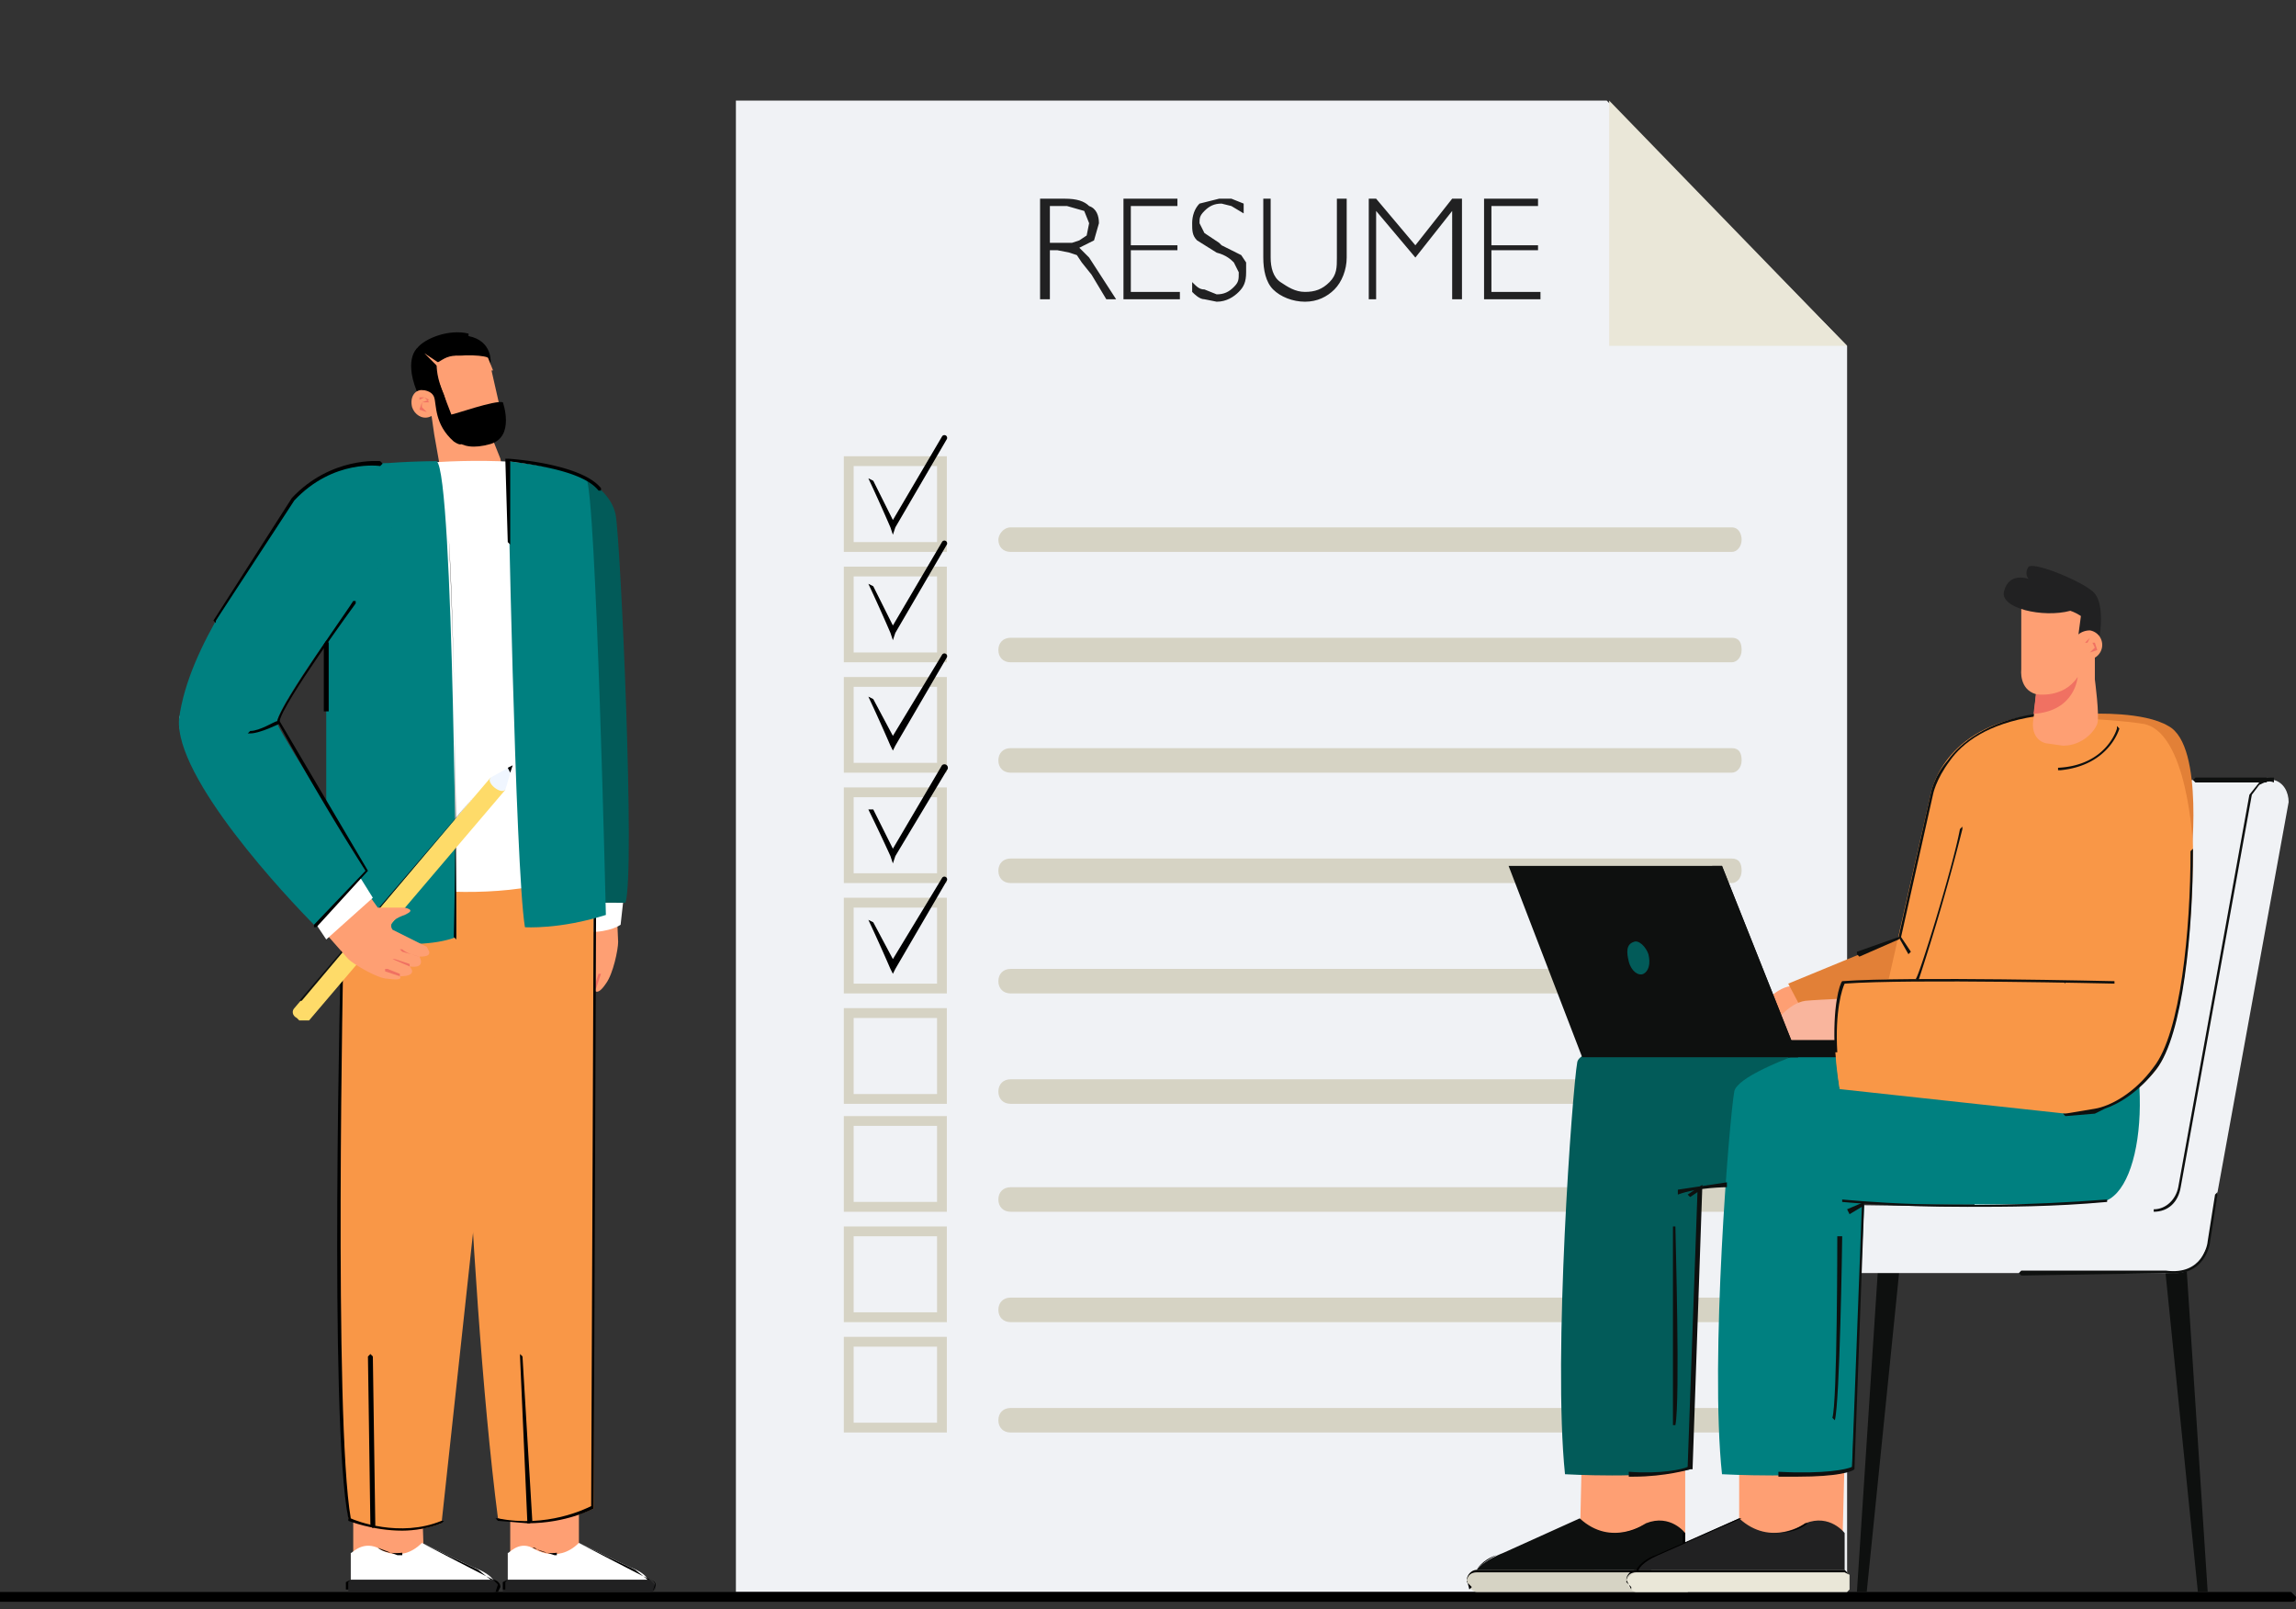 <svg xmlns="http://www.w3.org/2000/svg" xml:space="preserve" id="Layer_1" x="0" y="0" style="enable-background:new 0 0 936 656" version="1.1" viewBox="0 0 936 656"><rect x="0" y="0" width="936" height="656" fill="#333333" stroke="none"/><style>.st0{fill:#f0f2f5}.st1{fill:#eae7d8}.st2{fill:#d6d3c4}.st3{fill:#212122}.st4{fill:#0e100f}.st5{fill:#fe9f73}.st6{fill:teal}.st7{fill:#025b59}.st8{fill:#e28037}.st10{fill:#f99747}.st11{fill:#f07162}.st12{fill:#fff}</style><path d="M300 41v608h453V141L655 41z" class="st0"/><path d="M753 141 656 41v100z" class="st1"/><path d="M706 225H412c-3 0-5-2-5-5 0-2 2-5 5-5h294c3 0 4 3 4 5 0 3-2 5-4 5zM706 270H412c-3 0-5-2-5-5s2-5 5-5h294c3 0 4 2 4 5s-2 5-4 5zM706 315H412c-3 0-5-2-5-5s2-5 5-5h294c3 0 4 2 4 5s-2 5-4 5zM706 405H412c-3 0-5-2-5-5s2-5 5-5h294c3 0 4 2 4 5s-2 5-4 5zM706 450H412c-3 0-5-2-5-5s2-5 5-5h294c3 0 4 2 4 5s-2 5-4 5zM706 360H412c-3 0-5-2-5-5s2-5 5-5h294c3 0 4 2 4 5s-2 5-4 5zM706 494H412c-3 0-5-2-5-5s2-5 5-5h294c3 0 4 2 4 5s-2 5-4 5zM706 539H412c-3 0-5-2-5-5s2-5 5-5h294c3 0 4 2 4 5s-2 5-4 5zM706 584H412c-3 0-5-2-5-5s2-5 5-5h294c3 0 4 2 4 5s-2 5-4 5zM386 225h-42v-39h42v39zm-38-4h34v-31h-34v31zM386 270h-42v-39h42v39zm-38-4h34v-31h-34v31zM386 315h-42v-39h42v39zm-38-4h34v-31h-34v31zM386 360h-42v-39h42v39zm-38-4h34v-31h-34v31zM386 405h-42v-39h42v39zm-38-4h34v-31h-34v31zM386 450h-42v-39h42v39zm-38-4h34v-31h-34v31zM386 494h-42v-39h42v39zm-38-4h34v-31h-34v31zM386 539h-42v-39h42v39zm-38-4h34v-31h-34v31zM386 584h-42v-39h42v39zm-38-4h34v-31h-34v31z" class="st2"/><path d="m364 218-1-3a725 725 0 0 0-9-20l2 1 8 16 20-34a1 1 0 1 1 2 1l-21 36-1 3zM364 261l-1-3a725 725 0 0 0-9-20l2 1 8 16 20-34a1 1 0 1 1 2 1l-21 36-1 3zM364 306l-1-2a725 725 0 0 0-9-20l2 1 8 15 20-33a1 1 0 1 1 2 1l-21 36-1 2zM364 352l-1-3a725 725 0 0 0-9-19h2l8 16 20-34a1 1 0 1 1 2 2l-21 35-1 3zM364 397l-1-2a725 725 0 0 0-9-20l2 1 8 15 20-33a1 1 0 1 1 2 1l-21 36-1 2z"/><path d="M424 81h10c5 0 8 1 10 3 3 1 4 4 4 7l-2 7-6 3 2 2 2 2 11 17h-4l-6-10-4-5-2-3-3-1-5-1h-3v20h-4V81zm4 3v15h9l3-1 3-2 1-5-2-5-7-2h-7zM458 122V81h22v3h-19v16h19v2h-19v17h20v3h-23zM507 87l-5-3-4-1c-3 0-5 1-7 3s-2 3-2 5l2 4 6 4 1 1 8 4 2 3v4c0 4-1 6-3 8s-5 4-9 4l-5-1c-2 0-4-2-5-3v-4c2 2 3 3 5 3l5 2c3 0 5-1 7-3s2-3 2-6l-2-4c-1-1-3-3-7-4l-8-5c-2-2-2-4-2-7s1-6 3-8l8-2h5l5 2v4zM518 105c0 4 1 8 4 10s6 4 10 4 7-1 10-4 3-6 3-10V81h4v24c0 5-2 10-5 13s-7 5-12 5-10-2-13-5-4-8-4-13V81h3v24zM558 122V81h3l16 19 15-19h4v41h-4V86l-15 19-16-19v36h-3zM605 122V81h22v3h-19v16h19v2h-19v17h20v3h-23z" class="st3"/><path d="M934 653H0l-2-2 2-2h934l2 2c0 2-1 2-2 2z"/><path d="M896 649h4l-9-138h-9zM761 649h-4l9-138h9z" class="st4"/><path d="M927 318h-83l-44 195 95-10z" class="st0"/><path d="m736 491 142 2c5 0 10-3 11-9l29-160c0-4 5-7 9-6s6 5 6 9l-33 181-2 4c-2 4-6 7-11 7H737c-7 0-13-6-13-13s5-15 12-15z" class="st0"/><path d="M878 494c6 0 10-4 11-10l29-160 3-4c2-1 4-2 6-1v-2c-2 0-5 0-6 2l-4 5-29 160c-1 5-5 9-10 9v1zM824 520l59-1c16 2 18-12 18-13l3-19v-1l-1 1-3 19c0 1-2 14-17 12h-59l-1 1 1 1z" class="st4"/><path d="M895 319h29v-2h-29l-1 1 1 1z" class="st4"/><path d="m860 382-10 4-10 5-17 3 2 2c-21 3-85 5-95 6-7 1-13 9-17 15l6 4 56-2-5 14c35 2 83 2 92-13 8-11 1-28-2-38zM644 631l43 1v-40l-42-5z" class="st5"/><path d="M775 491h62l20-1c18-4 22-60 2-94s-91 71-91 71l7 24z" class="st6"/><path d="M709 633h42l1-39-43-6z" class="st5"/><path d="M735 417s-90 5-92 16-10 120-5 168c0 0 34 2 51-2l4-115 27-3 61-74-46 10z" class="st7"/><path d="M779 415s-70 19-72 30-10 109-5 156c0 0 37 2 53-2l5-109 15 1 39-67-35-9z" class="st6"/><path d="M733 602c16 0 22-2 23-3l4-109-7 3 1 2 5-3-4 106c-2 1-11 3-30 2v2h8z" class="st4"/><path d="M748 579c2-7 3-72 3-75h-2c0 1 0 68-2 74l1 1zM684 487c8-3 20-3 20-3v-2l-20 3v2z" class="st4"/><path d="M666 602c13 0 23-3 23-3h1l4-116-6 4 1 1 3-2-4 112c-2 1-11 3-24 2v2h2z" class="st4"/><path d="M683 581c2-10 0-78 0-81h-1v81h1zM802 492c16 0 35 0 57-2v-1c-64 5-107 0-108 0v1s20 2 51 2z" class="st4"/><path d="m780 380-51 21 10 19 28-6 13-34zM853 291s21-1 31 5c15 8 9 57 9 57s-12-7-13-9l-27-53z" class="st8"/><path d="m858 397-16 3h-1l1-1 15-3h1v1z" class="st4"/><path d="m866 388-10 4-10 5-17 3 2 2c-21 3-85 5-95 6-7 1-13 9-17 15l6 4 55-2-4 13c35 3 83 2 92-12 8-11 0-28-2-38z" style="fill:#f9b59d"/><path d="M873 295c-12-2-44-3-44-3h-3c-35 6-39 32-39 32l-17 75-19 2c-6 11-1 43-1 43l92 10s20 3 37-18c11-15 15-58 15-91 0 0-2-48-21-50z" class="st10"/><path d="M615 353h87l31 78h-88z" class="st4"/><path d="M733 431h-4l-31-78h4z" class="st4"/><path d="M672 389c1 4 0 7-2 8s-5-1-6-5-1-7 2-8c2-1 5 2 6 5z" class="st7"/><path d="M762 424h-33v7h33c2 0 3-2 3-4v1c0-2-1-4-3-4z" class="st4"/><path d="M733 427h21v1h-21zM842 401l-1-1a1213 1213 0 0 0 1 0v1zM782 400l-1-1c1 0 15-45 18-61l1-1v1a896 896 0 0 1-18 62zM840 314h-1v-1c20-1 24-16 24-16v-1l1 1s-4 15-24 17z" class="st4"/><path d="m778 389-4-7 13-58s1-7 7-14c5-7 16-16 36-19v1c-20 3-30 11-35 18-6 8-7 14-7 14l-13 58 4 6-1 1z" class="st4"/><path d="m758 390-1-1v-1l17-6h1l-1 1-16 7z" class="st4"/><path d="M751 401s-6 14-1 43l22-12-7-22-14-9z" class="st10"/><path d="M862 401c-1 0-83-2-110 0-1 2-4 11-3 28h-1c-1-19 2-28 3-29 27-2 110 0 111 0v1c1 0 0 0 0 0z" class="st4"/><path d="M824 248v25s-1 8 6 10l-1 10c-1 5 1 9 5 10l7 1c8 0 13-6 14-9s-1-18-1-18v-34l-30 5z" class="st5"/><path d="M847 276s-1 14-18 15l1-8s11 2 17-7z" class="st11"/><path d="m856 259-8 1-1 1 2-15c2-2 7 13 7 13z" class="st3"/><path d="M845 263a6 6 0 1 0 7-6c-4 0-7 3-7 6z" class="st5"/><path d="m852 266 3-1-1-3h-3l1-2h3-3l-2 2v1-1h3l1 2-2 2z" class="st11"/><path d="M856 259s2-12-2-17c-3-4-24-13-27-11-2 3 0 5 0 5s-8-3-10 5c-2 7 16 11 27 8 0 0 7 2 12 10z" class="st3"/><path d="m858 452-4 2-12 1-1-1h1l12-2c6-1 16-6 24-17 11-14 15-56 15-88l1-1v1c0 32-4 75-15 89-7 9-15 14-21 16z" class="st4"/><path d="M687 640h-37l-15-16-27 16h-6c-2 0-4 2-4 4s2 5 4 5h86l1-1v-6l-2-2z" class="st2"/><path d="M687 640v-15s-6-8-16-4c0 0-14 10-27-2l-31 14s-8 3-11 7h85z" class="st4"/><path d="M686 625h1v15h-1zM658 625h-2c1 0 8 1 15-4-5 4-10 4-13 4zM679 637l4-2-4 2zM676 636l4-2-4 2zM599 648l-1-4c0-2 2-4 4-4h85l2 2v5h-1v-5l-2-1h-84c-2 0-4 1-4 4l2 2-1 1zM602 640s2-4 8-6l34-15-34 15c-6 3-8 6-8 6z"/><path d="M752 640h-36l-15-16-28 16h-6l-4 4c0 2 2 5 4 5h86l1-1v-6l-2-2z" class="st1"/><path d="M752 640v-15s-6-8-16-4c0 0-14 10-27-2l-31 14s-8 3-11 7h85z" class="st3"/><path d="M752 625v15zM724 625h-2s7 1 14-4h1c-5 4-11 4-13 4zM744 637l5-3-5 3zM741 636l5-2-5 2zM665 648l-2-4c0-2 2-4 4-4h85l2 2v5-5l-2-1h-85c-2 0-4 1-4 4l2 2v1zM668 640h-1s2-4 8-6l34-15h1l-34 15c-7 3-8 6-8 6zM170 142s-6 5 1 20l3-3-3-7-1-10z"/><path d="m199 145 5 22s3 8-4 10l4 10c1 4 0 8-4 10l-6 2c-7 2-13-3-14-5l-3-17-1-7-6-26 29 1z" class="st5"/><path d="M179 163c1 3-1 6-4 7s-6-1-7-4c-1-4 1-7 4-7 3-1 7 1 7 4z" class="st5"/><path d="m174 168-3-1 1-3 3-1-2-1-2 1v-1h2l2 2h1-4v2l2 2z" class="st11"/><path d="M205 164s5 14-5 17c-14 4-17-4-20-10l-3-14v-4l2 3 5 13c1 0 18-6 21-5z"/><path d="m177 153-4-2-1 8s4 0 5 3 0 11 8 18c9 6-3-13-3-14l-5-13z"/><path d="M170 142c3-4 13-8 21-6v1c10 2 9 11 9 11v1l-1-2-4-1-9-1c-4 0-6 2-8 3 0 2 0 6 3 13 4 12-5-1-8-6v4s-7-10-3-17z"/><path d="m201 151-2-5c0-1-11-2-17 0-5 2 7 6 7 6l12-1zM179 148l-6-4 7 7zM173 641h-29v-26l28-4zM236 641h-28v-26l28-4zM237 403c-4 6-5 0-5 0-3 3-4 2-5 1v-2l5-14c-1-4-6-2-9-1-1 1-4 1-1-2 1-3 7-8 7-8l-2-18 24 2 1 23c0 3-2 13-5 17-4 6-5 2-5 2-5 6-5 0-5 0z" class="st5"/><path d="M235 396h-1c0 3-3 7-3 7h1l3-7c0 1 0 0 0 0zM240 397v-1h-1l-2 7c-1 0 0 0 0 0l3-6zM245 397h-1l-2 6h1l2-6c0 1 0 0 0 0z" class="st11"/><path d="m254 368-1 9s-4 3-13 3l3-12h11z" class="st12"/><path d="M186 342s4 176 17 277c0 0 17 6 39-4V356l4-39-60 25z" class="st10"/><path d="M141 344s-7 173 1 275c0 0 16 10 38 2l27-249 11-67-77 39z" class="st10"/><path d="M164 624c-12 0-22-4-22-4v-1c-8-39-3-231-3-233h1c0 2-4 193 3 233 2 1 20 8 37 1h1l-1 1c-5 2-11 3-16 3zM215 621l-12-1-1-1h1c20 4 36-4 38-5l1-243 1-2v2l-1 244s-11 6-27 6z"/><path d="M235 193s14 6 16 17 8 145 4 158h-21l1-175z" class="st7"/><path d="m134 270-1 86s67 19 110-3l-9-158c-2-8-45-8-63-6 0 0-28-1-42 7l5 74z" class="st12"/><path d="M133 247v134s35 8 53 1c0 0-1-189-8-194 0 0-18 0-31 2-12 1-14 57-14 57zM207 188s3 166 7 190c0 0 14 1 33-5 0 0-4-173-8-178-5-4-32-7-32-7z" class="st6"/><path d="M133 290h-1v-28l1-1 1 1v28h-1zM186 383l-1-1a2273 2273 0 0 0-2-162s3 42 3 162v1zM247 374s-1 0 0 0l-1-1a2223 2223 0 0 0 1 1zM208 222l-1-1-1-34h1c1 0 30 2 38 12v1h-1c-7-9-32-11-36-12v34z"/><path d="M88 311c3-18-5-30-10-36l-5 18c0 8 4 18 11 29l4-11z" class="st1"/><path d="M135 204c4-5 10-8 10-8h1-1s-6 2-10 7v1zM136 208v-1c4-5 10-7 10-7h1l-1-1s-7 2-11 8l1 1z" class="st4"/><path d="m152 623-1-1-1-69 1-1 1 1 1 69-1 1zM216 621h-1l-3-68v-1l1 1 4 67-1 1z"/><path d="m122 416-1-1c-2-1-2-3-1-4l80-94 6 5-80 94h-4z" style="fill:#fedb69"/><path d="m193 325-71 83h1l70-83z" class="st4"/><path d="m200 317 9-5-3 10c-2 2-8-3-6-5z" style="fill:#f0f6ff"/><path d="m207 313 1 2 1-3-2 1z"/><path d="M167 394c7 1 4-4 4-4 4 0 4-1 4-2l-1-2-14-7c-2-3 2-5 5-6 2-1 4-2 0-3h-11l-10-14-17 18 15 17c2 2 12 8 16 8 7 1 5-1 5-1 8 0 4-4 4-4z" class="st5"/><path d="m164 388-1-1h1c2 2 7 3 7 3l-7-2zM160 391h1l6 2v1l-7-3zM157 396v-1h1l5 2v1l-6-2z" class="st11"/><path d="M158 189s-29-3-43 21c-13 22-38 53-42 83-2 24 44 73 56 85l21-23s-34-53-37-60c-2-6 47-71 47-71l-2-35z" class="st6"/><path d="m129 377 4 6 19-17-5-8-18 19z" class="st12"/><path d="M129 378h-1v-1l21-22a1065 1065 0 0 1-36-61h1l36 61h1-1l-21 23z"/><path d="M102 299h-1l1-1c4 0 10-4 11-4 2-8 30-47 31-49h1v1s-30 41-31 48v1s-8 4-12 4zM88 254l-1-1 32-50c16-17 36-15 36-15l1 1-1 1s-19-3-35 14l-32 49v1z"/><path d="M207 644h25l10-11 18 11h5l2 2c1 2-1 3-2 3h-60v-4l2-1z" class="st3"/><path d="M207 644v-11c0 1 4-5 10-2 0 0 10 7 19-2l21 10s6 2 7 5h-57z" class="st12"/><path d="M207 634v10zM226 634h1v-1s-5 1-9-2h-1l9 3zM209 640l3 1zM212 639l2 2zM264 644h1a2068 2068 0 0 1-29-15l23 11 5 4zM266 649l1-2c1-2-1-3-3-3h-57l-2 1v3h1v-3l1-1h57c2 0 3 1 3 2l-1 3z"/><path d="M143 644h25l10-11 19 11h4l2 2c1 2-1 3-2 3h-59v-4l1-1z" class="st3"/><path d="M143 644v-11c0 1 4-5 11-2 0 0 9 7 18-2l21 10s6 2 8 5h-58z" class="st12"/><path d="M143 634v10zM162 634h2v-1s-6 1-10-2l8 3zM145 640l4 2zM148 639l2 2zM200 644h1a2068 2068 0 0 1-29-15l23 11 5 4zM203 649l1-2c0-2-2-3-3-3h-58l-2 1v3h1v-3l1-1h58l2 2-1 3h1z"/><path d="m-120-172 3 68 57 67-13 11c-8-6-65-47-68-55-11-13-9-57-11-73l32-18z" class="st10"/></svg>